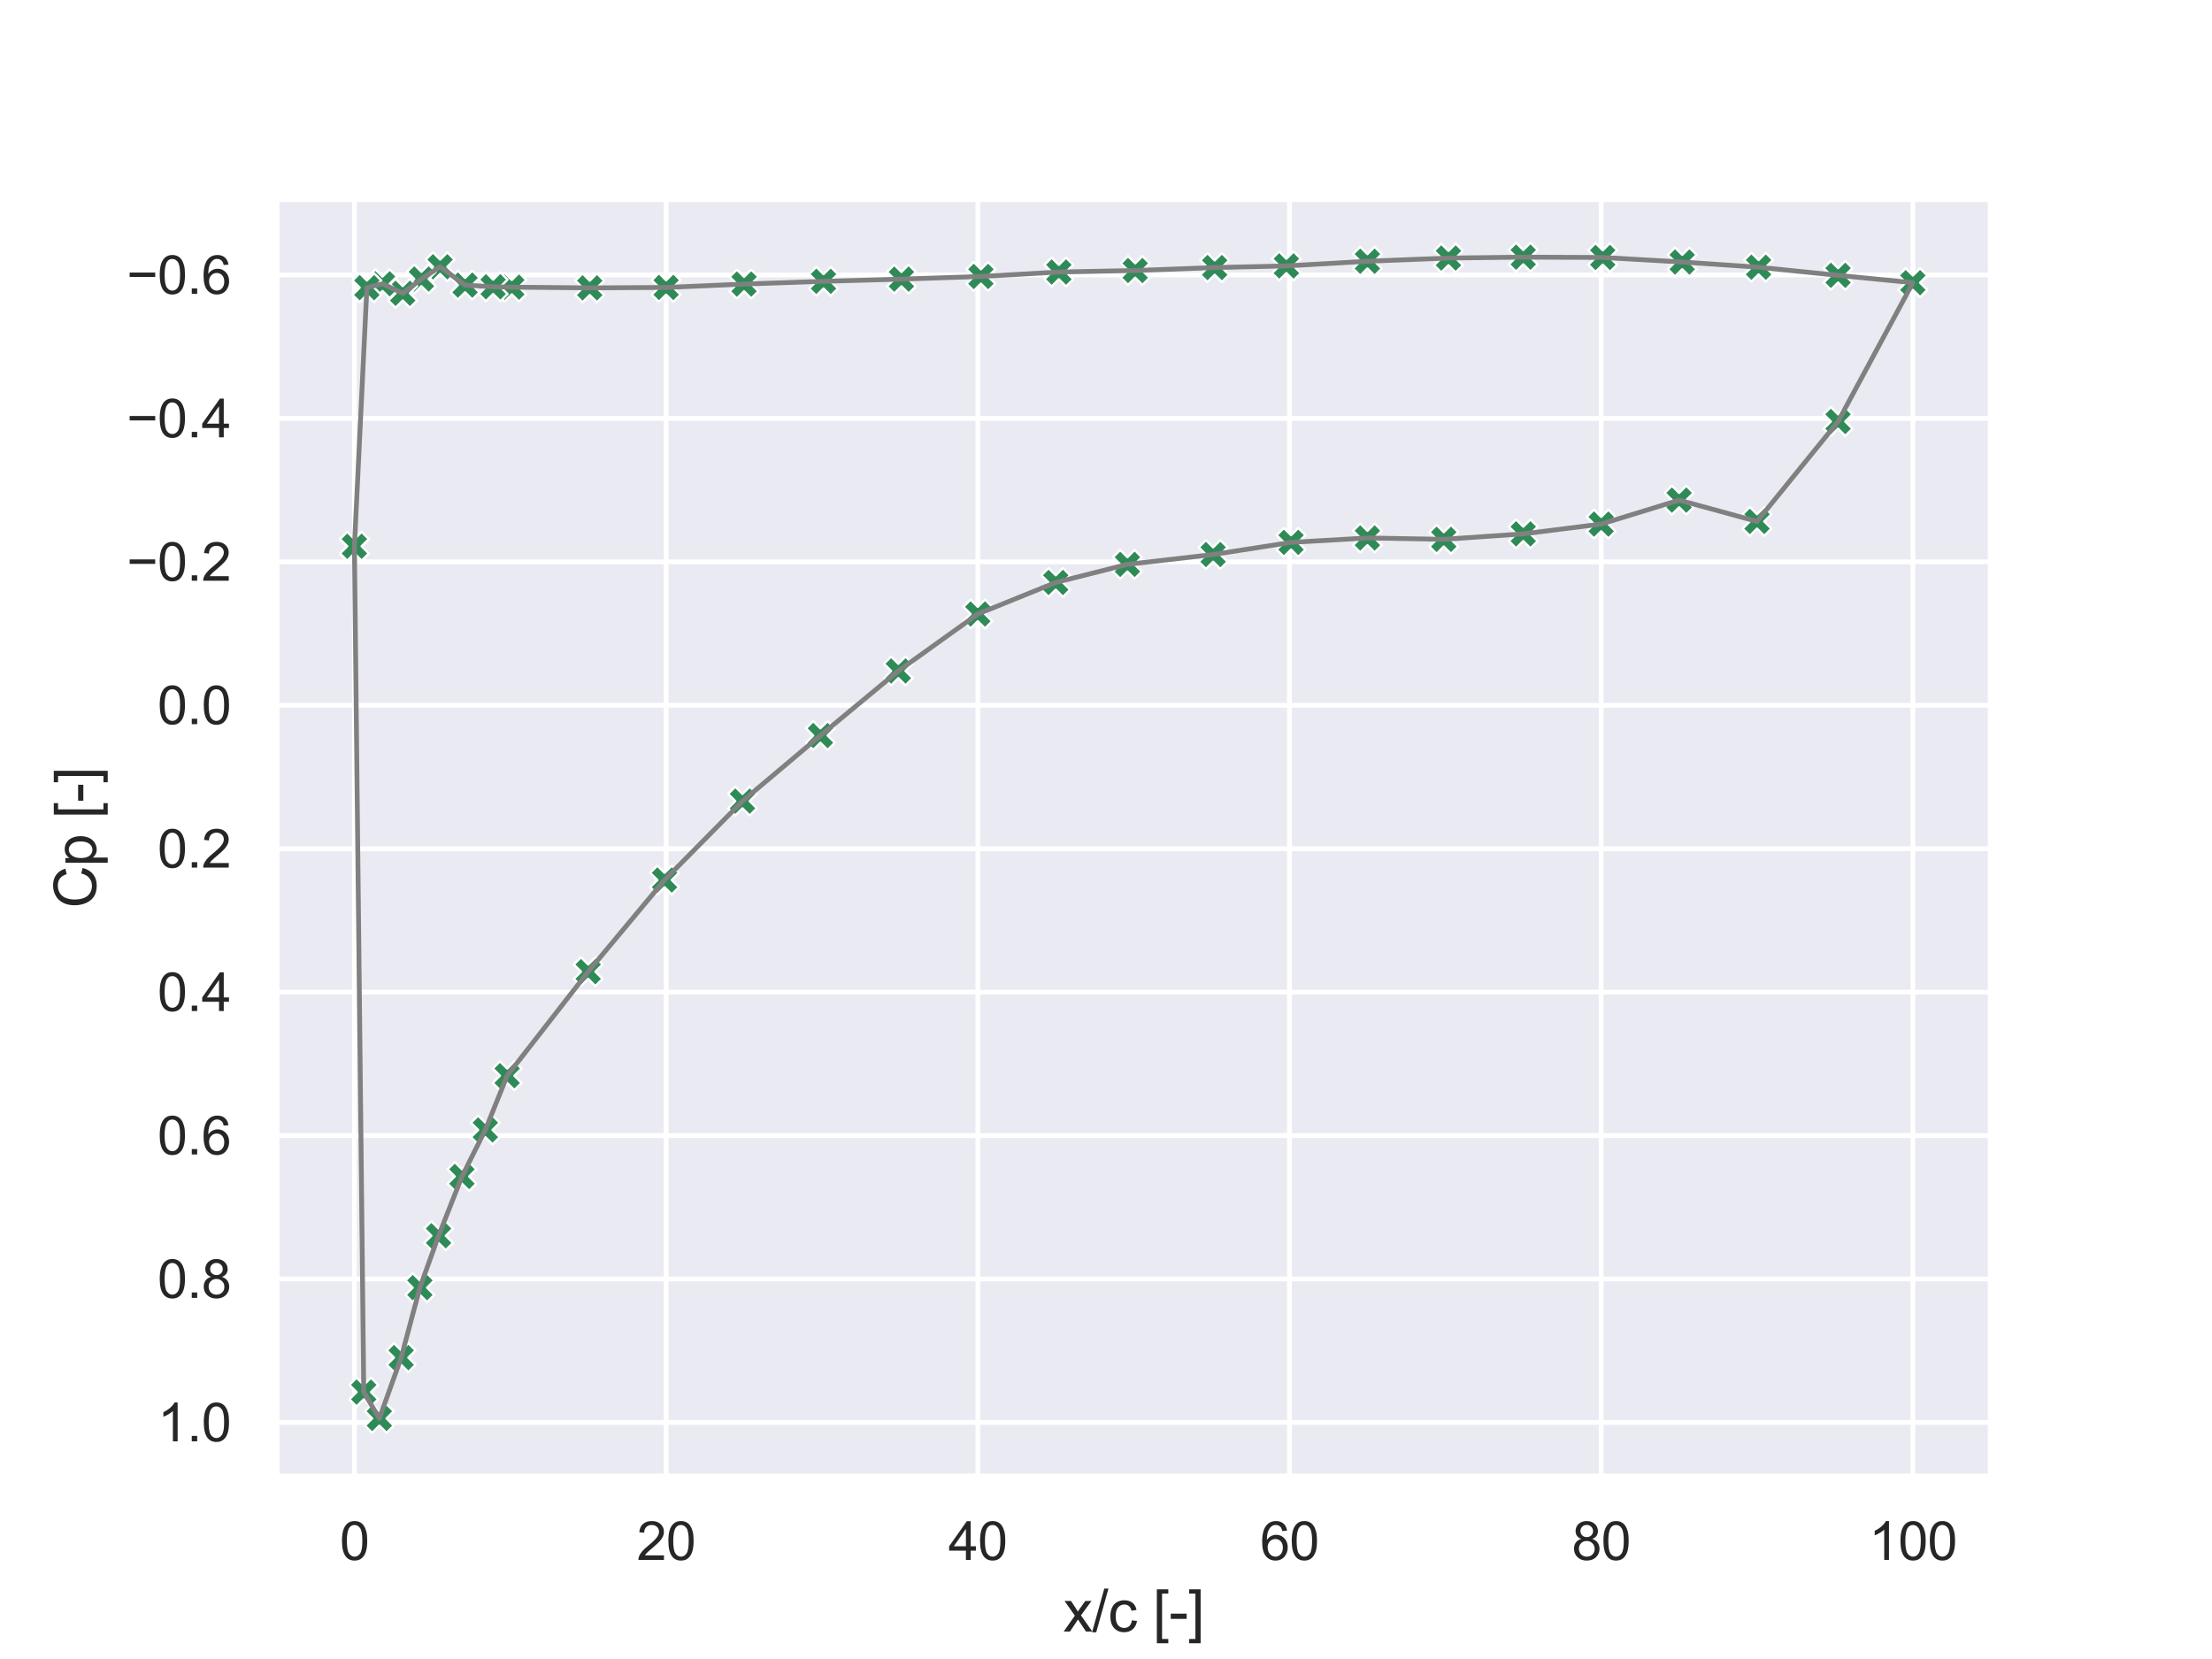 <?xml version="1.0" encoding="utf-8" standalone="no"?>
<!DOCTYPE svg PUBLIC "-//W3C//DTD SVG 1.1//EN"
  "http://www.w3.org/Graphics/SVG/1.1/DTD/svg11.dtd">
<svg xmlns:xlink="http://www.w3.org/1999/xlink" width="460.8pt" height="345.6pt" viewBox="0 0 460.8 345.6" xmlns="http://www.w3.org/2000/svg" version="1.1">
 <defs>
  <style type="text/css">*{stroke-linejoin: round; stroke-linecap: butt}</style>
 </defs>
 <g id="figure_1">
  <g id="patch_1">
   <path d="M 0 345.6 
L 460.8 345.6 
L 460.8 0 
L 0 0 
z
" style="fill: #ffffff"/>
  </g>
  <g id="axes_1">
   <g id="patch_2">
    <path d="M 57.6 307.584 
L 414.72 307.584 
L 414.72 41.472 
L 57.6 41.472 
z
" style="fill: #eaeaf2"/>
   </g>
   <g id="matplotlib.axis_1">
    <g id="xtick_1">
     <g id="line2d_1">
      <path d="M 73.833 307.584 
L 73.833 41.472 
" clip-path="url(#pd934949fe0)" style="fill: none; stroke: #ffffff; stroke-linecap: round"/>
     </g>
     <g id="text_1">
      <!-- 0 -->
      <g style="fill: #262626" transform="translate(70.774 324.958) scale(0.11 -0.11)">
       <defs>
        <path id="ArialMT-30" d="M 266 2259 
Q 266 3072 433 3567 
Q 600 4063 929 4331 
Q 1259 4600 1759 4600 
Q 2128 4600 2406 4451 
Q 2684 4303 2865 4023 
Q 3047 3744 3150 3342 
Q 3253 2941 3253 2259 
Q 3253 1453 3087 958 
Q 2922 463 2592 192 
Q 2263 -78 1759 -78 
Q 1097 -78 719 397 
Q 266 969 266 2259 
z
M 844 2259 
Q 844 1131 1108 757 
Q 1372 384 1759 384 
Q 2147 384 2411 759 
Q 2675 1134 2675 2259 
Q 2675 3391 2411 3762 
Q 2147 4134 1753 4134 
Q 1366 4134 1134 3806 
Q 844 3388 844 2259 
z
" transform="scale(0.016)"/>
       </defs>
       <use xlink:href="#ArialMT-30"/>
      </g>
     </g>
    </g>
    <g id="xtick_2">
     <g id="line2d_2">
      <path d="M 138.764 307.584 
L 138.764 41.472 
" clip-path="url(#pd934949fe0)" style="fill: none; stroke: #ffffff; stroke-linecap: round"/>
     </g>
     <g id="text_2">
      <!-- 20 -->
      <g style="fill: #262626" transform="translate(132.647 324.958) scale(0.11 -0.11)">
       <defs>
        <path id="ArialMT-32" d="M 3222 541 
L 3222 0 
L 194 0 
Q 188 203 259 391 
Q 375 700 629 1000 
Q 884 1300 1366 1694 
Q 2113 2306 2375 2664 
Q 2638 3022 2638 3341 
Q 2638 3675 2398 3904 
Q 2159 4134 1775 4134 
Q 1369 4134 1125 3890 
Q 881 3647 878 3216 
L 300 3275 
Q 359 3922 746 4261 
Q 1134 4600 1788 4600 
Q 2447 4600 2831 4234 
Q 3216 3869 3216 3328 
Q 3216 3053 3103 2787 
Q 2991 2522 2730 2228 
Q 2469 1934 1863 1422 
Q 1356 997 1212 845 
Q 1069 694 975 541 
L 3222 541 
z
" transform="scale(0.016)"/>
       </defs>
       <use xlink:href="#ArialMT-32"/>
       <use xlink:href="#ArialMT-30" x="55.615"/>
      </g>
     </g>
    </g>
    <g id="xtick_3">
     <g id="line2d_3">
      <path d="M 203.695 307.584 
L 203.695 41.472 
" clip-path="url(#pd934949fe0)" style="fill: none; stroke: #ffffff; stroke-linecap: round"/>
     </g>
     <g id="text_3">
      <!-- 40 -->
      <g style="fill: #262626" transform="translate(197.578 324.958) scale(0.11 -0.11)">
       <defs>
        <path id="ArialMT-34" d="M 2069 0 
L 2069 1097 
L 81 1097 
L 81 1613 
L 2172 4581 
L 2631 4581 
L 2631 1613 
L 3250 1613 
L 3250 1097 
L 2631 1097 
L 2631 0 
L 2069 0 
z
M 2069 1613 
L 2069 3678 
L 634 1613 
L 2069 1613 
z
" transform="scale(0.016)"/>
       </defs>
       <use xlink:href="#ArialMT-34"/>
       <use xlink:href="#ArialMT-30" x="55.615"/>
      </g>
     </g>
    </g>
    <g id="xtick_4">
     <g id="line2d_4">
      <path d="M 268.625 307.584 
L 268.625 41.472 
" clip-path="url(#pd934949fe0)" style="fill: none; stroke: #ffffff; stroke-linecap: round"/>
     </g>
     <g id="text_4">
      <!-- 60 -->
      <g style="fill: #262626" transform="translate(262.508 324.958) scale(0.11 -0.11)">
       <defs>
        <path id="ArialMT-36" d="M 3184 3459 
L 2625 3416 
Q 2550 3747 2413 3897 
Q 2184 4138 1850 4138 
Q 1581 4138 1378 3988 
Q 1113 3794 959 3422 
Q 806 3050 800 2363 
Q 1003 2672 1297 2822 
Q 1591 2972 1913 2972 
Q 2475 2972 2870 2558 
Q 3266 2144 3266 1488 
Q 3266 1056 3080 686 
Q 2894 316 2569 119 
Q 2244 -78 1831 -78 
Q 1128 -78 684 439 
Q 241 956 241 2144 
Q 241 3472 731 4075 
Q 1159 4600 1884 4600 
Q 2425 4600 2770 4297 
Q 3116 3994 3184 3459 
z
M 888 1484 
Q 888 1194 1011 928 
Q 1134 663 1356 523 
Q 1578 384 1822 384 
Q 2178 384 2434 671 
Q 2691 959 2691 1453 
Q 2691 1928 2437 2201 
Q 2184 2475 1800 2475 
Q 1419 2475 1153 2201 
Q 888 1928 888 1484 
z
" transform="scale(0.016)"/>
       </defs>
       <use xlink:href="#ArialMT-36"/>
       <use xlink:href="#ArialMT-30" x="55.615"/>
      </g>
     </g>
    </g>
    <g id="xtick_5">
     <g id="line2d_5">
      <path d="M 333.556 307.584 
L 333.556 41.472 
" clip-path="url(#pd934949fe0)" style="fill: none; stroke: #ffffff; stroke-linecap: round"/>
     </g>
     <g id="text_5">
      <!-- 80 -->
      <g style="fill: #262626" transform="translate(327.439 324.958) scale(0.11 -0.11)">
       <defs>
        <path id="ArialMT-38" d="M 1131 2484 
Q 781 2613 612 2850 
Q 444 3088 444 3419 
Q 444 3919 803 4259 
Q 1163 4600 1759 4600 
Q 2359 4600 2725 4251 
Q 3091 3903 3091 3403 
Q 3091 3084 2923 2848 
Q 2756 2613 2416 2484 
Q 2838 2347 3058 2040 
Q 3278 1734 3278 1309 
Q 3278 722 2862 322 
Q 2447 -78 1769 -78 
Q 1091 -78 675 323 
Q 259 725 259 1325 
Q 259 1772 486 2073 
Q 713 2375 1131 2484 
z
M 1019 3438 
Q 1019 3113 1228 2906 
Q 1438 2700 1772 2700 
Q 2097 2700 2305 2904 
Q 2513 3109 2513 3406 
Q 2513 3716 2298 3927 
Q 2084 4138 1766 4138 
Q 1444 4138 1231 3931 
Q 1019 3725 1019 3438 
z
M 838 1322 
Q 838 1081 952 856 
Q 1066 631 1291 507 
Q 1516 384 1775 384 
Q 2178 384 2440 643 
Q 2703 903 2703 1303 
Q 2703 1709 2433 1975 
Q 2163 2241 1756 2241 
Q 1359 2241 1098 1978 
Q 838 1716 838 1322 
z
" transform="scale(0.016)"/>
       </defs>
       <use xlink:href="#ArialMT-38"/>
       <use xlink:href="#ArialMT-30" x="55.615"/>
      </g>
     </g>
    </g>
    <g id="xtick_6">
     <g id="line2d_6">
      <path d="M 398.487 307.584 
L 398.487 41.472 
" clip-path="url(#pd934949fe0)" style="fill: none; stroke: #ffffff; stroke-linecap: round"/>
     </g>
     <g id="text_6">
      <!-- 100 -->
      <g style="fill: #262626" transform="translate(389.312 324.958) scale(0.11 -0.11)">
       <defs>
        <path id="ArialMT-31" d="M 2384 0 
L 1822 0 
L 1822 3584 
Q 1619 3391 1289 3197 
Q 959 3003 697 2906 
L 697 3450 
Q 1169 3672 1522 3987 
Q 1875 4303 2022 4600 
L 2384 4600 
L 2384 0 
z
" transform="scale(0.016)"/>
       </defs>
       <use xlink:href="#ArialMT-31"/>
       <use xlink:href="#ArialMT-30" x="55.615"/>
       <use xlink:href="#ArialMT-30" x="111.23"/>
      </g>
     </g>
    </g>
    <g id="text_7">
     <!-- x/c [-] -->
     <g style="fill: #262626" transform="translate(221.495 339.879) scale(0.12 -0.12)">
      <defs>
       <path id="ArialMT-78" d="M 47 0 
L 1259 1725 
L 138 3319 
L 841 3319 
L 1350 2541 
Q 1494 2319 1581 2169 
Q 1719 2375 1834 2534 
L 2394 3319 
L 3066 3319 
L 1919 1756 
L 3153 0 
L 2463 0 
L 1781 1031 
L 1600 1309 
L 728 0 
L 47 0 
z
" transform="scale(0.016)"/>
       <path id="ArialMT-2f" d="M 0 -78 
L 1328 4659 
L 1778 4659 
L 453 -78 
L 0 -78 
z
" transform="scale(0.016)"/>
       <path id="ArialMT-63" d="M 2588 1216 
L 3141 1144 
Q 3050 572 2676 248 
Q 2303 -75 1759 -75 
Q 1078 -75 664 370 
Q 250 816 250 1647 
Q 250 2184 428 2587 
Q 606 2991 970 3192 
Q 1334 3394 1763 3394 
Q 2303 3394 2647 3120 
Q 2991 2847 3088 2344 
L 2541 2259 
Q 2463 2594 2264 2762 
Q 2066 2931 1784 2931 
Q 1359 2931 1093 2626 
Q 828 2322 828 1663 
Q 828 994 1084 691 
Q 1341 388 1753 388 
Q 2084 388 2306 591 
Q 2528 794 2588 1216 
z
" transform="scale(0.016)"/>
       <path id="ArialMT-20" transform="scale(0.016)"/>
       <path id="ArialMT-5b" d="M 434 -1272 
L 434 4581 
L 1675 4581 
L 1675 4116 
L 997 4116 
L 997 -806 
L 1675 -806 
L 1675 -1272 
L 434 -1272 
z
" transform="scale(0.016)"/>
       <path id="ArialMT-2d" d="M 203 1375 
L 203 1941 
L 1931 1941 
L 1931 1375 
L 203 1375 
z
" transform="scale(0.016)"/>
       <path id="ArialMT-5d" d="M 1363 -1272 
L 122 -1272 
L 122 -806 
L 800 -806 
L 800 4116 
L 122 4116 
L 122 4581 
L 1363 4581 
L 1363 -1272 
z
" transform="scale(0.016)"/>
      </defs>
      <use xlink:href="#ArialMT-78"/>
      <use xlink:href="#ArialMT-2f" x="50"/>
      <use xlink:href="#ArialMT-63" x="77.783"/>
      <use xlink:href="#ArialMT-20" x="127.783"/>
      <use xlink:href="#ArialMT-5b" x="155.566"/>
      <use xlink:href="#ArialMT-2d" x="183.35"/>
      <use xlink:href="#ArialMT-5d" x="216.65"/>
     </g>
    </g>
   </g>
   <g id="matplotlib.axis_2">
    <g id="ytick_1">
     <g id="line2d_7">
      <path d="M 57.6 57.281 
L 414.72 57.281 
" clip-path="url(#pd934949fe0)" style="fill: none; stroke: #ffffff; stroke-linecap: round"/>
     </g>
     <g id="text_8">
      <!-- −0.6 -->
      <g style="fill: #262626" transform="translate(26.385 61.217) scale(0.11 -0.11)">
       <defs>
        <path id="ArialMT-2212" d="M 3381 1997 
L 356 1997 
L 356 2522 
L 3381 2522 
L 3381 1997 
z
" transform="scale(0.016)"/>
        <path id="ArialMT-2e" d="M 581 0 
L 581 641 
L 1222 641 
L 1222 0 
L 581 0 
z
" transform="scale(0.016)"/>
       </defs>
       <use xlink:href="#ArialMT-2212"/>
       <use xlink:href="#ArialMT-30" x="58.398"/>
       <use xlink:href="#ArialMT-2e" x="114.014"/>
       <use xlink:href="#ArialMT-36" x="141.797"/>
      </g>
     </g>
    </g>
    <g id="ytick_2">
     <g id="line2d_8">
      <path d="M 57.6 87.16 
L 414.72 87.16 
" clip-path="url(#pd934949fe0)" style="fill: none; stroke: #ffffff; stroke-linecap: round"/>
     </g>
     <g id="text_9">
      <!-- −0.4 -->
      <g style="fill: #262626" transform="translate(26.385 91.097) scale(0.11 -0.11)">
       <use xlink:href="#ArialMT-2212"/>
       <use xlink:href="#ArialMT-30" x="58.398"/>
       <use xlink:href="#ArialMT-2e" x="114.014"/>
       <use xlink:href="#ArialMT-34" x="141.797"/>
      </g>
     </g>
    </g>
    <g id="ytick_3">
     <g id="line2d_9">
      <path d="M 57.6 117.039 
L 414.72 117.039 
" clip-path="url(#pd934949fe0)" style="fill: none; stroke: #ffffff; stroke-linecap: round"/>
     </g>
     <g id="text_10">
      <!-- −0.2 -->
      <g style="fill: #262626" transform="translate(26.385 120.976) scale(0.11 -0.11)">
       <use xlink:href="#ArialMT-2212"/>
       <use xlink:href="#ArialMT-30" x="58.398"/>
       <use xlink:href="#ArialMT-2e" x="114.014"/>
       <use xlink:href="#ArialMT-32" x="141.797"/>
      </g>
     </g>
    </g>
    <g id="ytick_4">
     <g id="line2d_10">
      <path d="M 57.6 146.919 
L 414.72 146.919 
" clip-path="url(#pd934949fe0)" style="fill: none; stroke: #ffffff; stroke-linecap: round"/>
     </g>
     <g id="text_11">
      <!-- 0.0 -->
      <g style="fill: #262626" transform="translate(32.81 150.855) scale(0.11 -0.11)">
       <use xlink:href="#ArialMT-30"/>
       <use xlink:href="#ArialMT-2e" x="55.615"/>
       <use xlink:href="#ArialMT-30" x="83.398"/>
      </g>
     </g>
    </g>
    <g id="ytick_5">
     <g id="line2d_11">
      <path d="M 57.6 176.798 
L 414.72 176.798 
" clip-path="url(#pd934949fe0)" style="fill: none; stroke: #ffffff; stroke-linecap: round"/>
     </g>
     <g id="text_12">
      <!-- 0.2 -->
      <g style="fill: #262626" transform="translate(32.81 180.735) scale(0.11 -0.11)">
       <use xlink:href="#ArialMT-30"/>
       <use xlink:href="#ArialMT-2e" x="55.615"/>
       <use xlink:href="#ArialMT-32" x="83.398"/>
      </g>
     </g>
    </g>
    <g id="ytick_6">
     <g id="line2d_12">
      <path d="M 57.6 206.677 
L 414.72 206.677 
" clip-path="url(#pd934949fe0)" style="fill: none; stroke: #ffffff; stroke-linecap: round"/>
     </g>
     <g id="text_13">
      <!-- 0.4 -->
      <g style="fill: #262626" transform="translate(32.81 210.614) scale(0.11 -0.11)">
       <use xlink:href="#ArialMT-30"/>
       <use xlink:href="#ArialMT-2e" x="55.615"/>
       <use xlink:href="#ArialMT-34" x="83.398"/>
      </g>
     </g>
    </g>
    <g id="ytick_7">
     <g id="line2d_13">
      <path d="M 57.6 236.557 
L 414.72 236.557 
" clip-path="url(#pd934949fe0)" style="fill: none; stroke: #ffffff; stroke-linecap: round"/>
     </g>
     <g id="text_14">
      <!-- 0.6 -->
      <g style="fill: #262626" transform="translate(32.81 240.494) scale(0.11 -0.11)">
       <use xlink:href="#ArialMT-30"/>
       <use xlink:href="#ArialMT-2e" x="55.615"/>
       <use xlink:href="#ArialMT-36" x="83.398"/>
      </g>
     </g>
    </g>
    <g id="ytick_8">
     <g id="line2d_14">
      <path d="M 57.6 266.436 
L 414.72 266.436 
" clip-path="url(#pd934949fe0)" style="fill: none; stroke: #ffffff; stroke-linecap: round"/>
     </g>
     <g id="text_15">
      <!-- 0.8 -->
      <g style="fill: #262626" transform="translate(32.81 270.373) scale(0.11 -0.11)">
       <use xlink:href="#ArialMT-30"/>
       <use xlink:href="#ArialMT-2e" x="55.615"/>
       <use xlink:href="#ArialMT-38" x="83.398"/>
      </g>
     </g>
    </g>
    <g id="ytick_9">
     <g id="line2d_15">
      <path d="M 57.6 296.316 
L 414.72 296.316 
" clip-path="url(#pd934949fe0)" style="fill: none; stroke: #ffffff; stroke-linecap: round"/>
     </g>
     <g id="text_16">
      <!-- 1.0 -->
      <g style="fill: #262626" transform="translate(32.81 300.252) scale(0.11 -0.11)">
       <use xlink:href="#ArialMT-31"/>
       <use xlink:href="#ArialMT-2e" x="55.615"/>
       <use xlink:href="#ArialMT-30" x="83.398"/>
      </g>
     </g>
    </g>
    <g id="text_17">
     <!-- Cp [-] -->
     <g style="fill: #262626" transform="translate(20 189.196) rotate(-90) scale(0.12 -0.12)">
      <defs>
       <path id="ArialMT-43" d="M 3763 1606 
L 4369 1453 
Q 4178 706 3683 314 
Q 3188 -78 2472 -78 
Q 1731 -78 1267 223 
Q 803 525 561 1097 
Q 319 1669 319 2325 
Q 319 3041 592 3573 
Q 866 4106 1370 4382 
Q 1875 4659 2481 4659 
Q 3169 4659 3637 4309 
Q 4106 3959 4291 3325 
L 3694 3184 
Q 3534 3684 3231 3912 
Q 2928 4141 2469 4141 
Q 1941 4141 1586 3887 
Q 1231 3634 1087 3207 
Q 944 2781 944 2328 
Q 944 1744 1114 1308 
Q 1284 872 1643 656 
Q 2003 441 2422 441 
Q 2931 441 3284 734 
Q 3638 1028 3763 1606 
z
" transform="scale(0.016)"/>
       <path id="ArialMT-70" d="M 422 -1272 
L 422 3319 
L 934 3319 
L 934 2888 
Q 1116 3141 1344 3267 
Q 1572 3394 1897 3394 
Q 2322 3394 2647 3175 
Q 2972 2956 3137 2557 
Q 3303 2159 3303 1684 
Q 3303 1175 3120 767 
Q 2938 359 2589 142 
Q 2241 -75 1856 -75 
Q 1575 -75 1351 44 
Q 1128 163 984 344 
L 984 -1272 
L 422 -1272 
z
M 931 1641 
Q 931 1000 1190 694 
Q 1450 388 1819 388 
Q 2194 388 2461 705 
Q 2728 1022 2728 1688 
Q 2728 2322 2467 2637 
Q 2206 2953 1844 2953 
Q 1484 2953 1207 2617 
Q 931 2281 931 1641 
z
" transform="scale(0.016)"/>
      </defs>
      <use xlink:href="#ArialMT-43"/>
      <use xlink:href="#ArialMT-70" x="72.217"/>
      <use xlink:href="#ArialMT-20" x="127.832"/>
      <use xlink:href="#ArialMT-5b" x="155.615"/>
      <use xlink:href="#ArialMT-2d" x="183.398"/>
      <use xlink:href="#ArialMT-5d" x="216.699"/>
     </g>
    </g>
   </g>
   <g id="PathCollection_1">
    <defs>
     <path id="m7d89c95254" d="M -1.5 3 
L 0 1.5 
L 1.5 3 
L 3 1.5 
L 1.5 0 
L 3 -1.5 
L 1.5 -3 
L 0 -1.5 
L -1.5 -3 
L -3 -1.5 
L -1.5 0 
L -3 1.5 
z
" style="stroke: #ffffff; stroke-width: 0.48"/>
    </defs>
    <g clip-path="url(#pd934949fe0)">
     <use xlink:href="#m7d89c95254" x="398.487" y="58.891" style="fill: #2e8b57; stroke: #ffffff; stroke-width: 0.48"/>
     <use xlink:href="#m7d89c95254" x="382.904" y="57.357" style="fill: #2e8b57; stroke: #ffffff; stroke-width: 0.48"/>
     <use xlink:href="#m7d89c95254" x="366.346" y="55.666" style="fill: #2e8b57; stroke: #ffffff; stroke-width: 0.48"/>
     <use xlink:href="#m7d89c95254" x="350.438" y="54.582" style="fill: #2e8b57; stroke: #ffffff; stroke-width: 0.48"/>
     <use xlink:href="#m7d89c95254" x="333.881" y="53.635" style="fill: #2e8b57; stroke: #ffffff; stroke-width: 0.48"/>
     <use xlink:href="#m7d89c95254" x="317.324" y="53.568" style="fill: #2e8b57; stroke: #ffffff; stroke-width: 0.48"/>
     <use xlink:href="#m7d89c95254" x="301.74" y="53.756" style="fill: #2e8b57; stroke: #ffffff; stroke-width: 0.48"/>
     <use xlink:href="#m7d89c95254" x="284.858" y="54.427" style="fill: #2e8b57; stroke: #ffffff; stroke-width: 0.48"/>
     <use xlink:href="#m7d89c95254" x="267.976" y="55.397" style="fill: #2e8b57; stroke: #ffffff; stroke-width: 0.48"/>
     <use xlink:href="#m7d89c95254" x="253.042" y="55.737" style="fill: #2e8b57; stroke: #ffffff; stroke-width: 0.48"/>
     <use xlink:href="#m7d89c95254" x="236.485" y="56.351" style="fill: #2e8b57; stroke: #ffffff; stroke-width: 0.48"/>
     <use xlink:href="#m7d89c95254" x="220.577" y="56.669" style="fill: #2e8b57; stroke: #ffffff; stroke-width: 0.48"/>
     <use xlink:href="#m7d89c95254" x="204.344" y="57.594" style="fill: #2e8b57; stroke: #ffffff; stroke-width: 0.48"/>
     <use xlink:href="#m7d89c95254" x="187.786" y="58.147" style="fill: #2e8b57; stroke: #ffffff; stroke-width: 0.48"/>
     <use xlink:href="#m7d89c95254" x="171.554" y="58.604" style="fill: #2e8b57; stroke: #ffffff; stroke-width: 0.48"/>
     <use xlink:href="#m7d89c95254" x="154.996" y="59.176" style="fill: #2e8b57; stroke: #ffffff; stroke-width: 0.48"/>
     <use xlink:href="#m7d89c95254" x="138.764" y="59.88" style="fill: #2e8b57; stroke: #ffffff; stroke-width: 0.48"/>
     <use xlink:href="#m7d89c95254" x="122.856" y="59.97" style="fill: #2e8b57; stroke: #ffffff; stroke-width: 0.48"/>
     <use xlink:href="#m7d89c95254" x="106.623" y="59.822" style="fill: #2e8b57; stroke: #ffffff; stroke-width: 0.48"/>
     <use xlink:href="#m7d89c95254" x="102.727" y="59.747" style="fill: #2e8b57; stroke: #ffffff; stroke-width: 0.48"/>
     <use xlink:href="#m7d89c95254" x="96.883" y="59.391" style="fill: #2e8b57; stroke: #ffffff; stroke-width: 0.48"/>
     <use xlink:href="#m7d89c95254" x="91.689" y="55.571" style="fill: #2e8b57; stroke: #ffffff; stroke-width: 0.48"/>
     <use xlink:href="#m7d89c95254" x="87.793" y="58.12" style="fill: #2e8b57; stroke: #ffffff; stroke-width: 0.48"/>
     <use xlink:href="#m7d89c95254" x="83.897" y="61.099" style="fill: #2e8b57; stroke: #ffffff; stroke-width: 0.48"/>
     <use xlink:href="#m7d89c95254" x="79.677" y="59.117" style="fill: #2e8b57; stroke: #ffffff; stroke-width: 0.48"/>
     <use xlink:href="#m7d89c95254" x="76.43" y="59.928" style="fill: #2e8b57; stroke: #ffffff; stroke-width: 0.48"/>
     <use xlink:href="#m7d89c95254" x="73.833" y="113.832" style="fill: #2e8b57; stroke: #ffffff; stroke-width: 0.48"/>
     <use xlink:href="#m7d89c95254" x="73.833" y="113.793" style="fill: #2e8b57; stroke: #ffffff; stroke-width: 0.48"/>
     <use xlink:href="#m7d89c95254" x="75.781" y="290.002" style="fill: #2e8b57; stroke: #ffffff; stroke-width: 0.48"/>
     <use xlink:href="#m7d89c95254" x="79.027" y="295.488" style="fill: #2e8b57; stroke: #ffffff; stroke-width: 0.48"/>
     <use xlink:href="#m7d89c95254" x="83.572" y="282.813" style="fill: #2e8b57; stroke: #ffffff; stroke-width: 0.48"/>
     <use xlink:href="#m7d89c95254" x="87.468" y="268.242" style="fill: #2e8b57; stroke: #ffffff; stroke-width: 0.48"/>
     <use xlink:href="#m7d89c95254" x="91.364" y="257.429" style="fill: #2e8b57; stroke: #ffffff; stroke-width: 0.48"/>
     <use xlink:href="#m7d89c95254" x="96.234" y="245.081" style="fill: #2e8b57; stroke: #ffffff; stroke-width: 0.48"/>
     <use xlink:href="#m7d89c95254" x="101.104" y="235.387" style="fill: #2e8b57; stroke: #ffffff; stroke-width: 0.48"/>
     <use xlink:href="#m7d89c95254" x="105.649" y="224.093" style="fill: #2e8b57; stroke: #ffffff; stroke-width: 0.48"/>
     <use xlink:href="#m7d89c95254" x="122.531" y="202.415" style="fill: #2e8b57; stroke: #ffffff; stroke-width: 0.48"/>
     <use xlink:href="#m7d89c95254" x="138.439" y="183.324" style="fill: #2e8b57; stroke: #ffffff; stroke-width: 0.48"/>
     <use xlink:href="#m7d89c95254" x="154.672" y="166.887" style="fill: #2e8b57; stroke: #ffffff; stroke-width: 0.48"/>
     <use xlink:href="#m7d89c95254" x="170.904" y="153.223" style="fill: #2e8b57; stroke: #ffffff; stroke-width: 0.48"/>
     <use xlink:href="#m7d89c95254" x="187.137" y="139.773" style="fill: #2e8b57; stroke: #ffffff; stroke-width: 0.48"/>
     <use xlink:href="#m7d89c95254" x="203.695" y="127.909" style="fill: #2e8b57; stroke: #ffffff; stroke-width: 0.48"/>
     <use xlink:href="#m7d89c95254" x="219.927" y="121.339" style="fill: #2e8b57; stroke: #ffffff; stroke-width: 0.48"/>
     <use xlink:href="#m7d89c95254" x="234.861" y="117.567" style="fill: #2e8b57; stroke: #ffffff; stroke-width: 0.48"/>
     <use xlink:href="#m7d89c95254" x="252.717" y="115.518" style="fill: #2e8b57; stroke: #ffffff; stroke-width: 0.48"/>
     <use xlink:href="#m7d89c95254" x="268.95" y="112.988" style="fill: #2e8b57; stroke: #ffffff; stroke-width: 0.48"/>
     <use xlink:href="#m7d89c95254" x="284.858" y="112.069" style="fill: #2e8b57; stroke: #ffffff; stroke-width: 0.48"/>
     <use xlink:href="#m7d89c95254" x="300.766" y="112.353" style="fill: #2e8b57; stroke: #ffffff; stroke-width: 0.48"/>
     <use xlink:href="#m7d89c95254" x="317.324" y="111.214" style="fill: #2e8b57; stroke: #ffffff; stroke-width: 0.48"/>
     <use xlink:href="#m7d89c95254" x="333.556" y="109.175" style="fill: #2e8b57; stroke: #ffffff; stroke-width: 0.48"/>
     <use xlink:href="#m7d89c95254" x="349.789" y="104.184" style="fill: #2e8b57; stroke: #ffffff; stroke-width: 0.48"/>
     <use xlink:href="#m7d89c95254" x="366.022" y="108.622" style="fill: #2e8b57; stroke: #ffffff; stroke-width: 0.48"/>
     <use xlink:href="#m7d89c95254" x="382.904" y="87.804" style="fill: #2e8b57; stroke: #ffffff; stroke-width: 0.48"/>
     <use xlink:href="#m7d89c95254" x="398.487" y="58.891" style="fill: #2e8b57; stroke: #ffffff; stroke-width: 0.48"/>
    </g>
   </g>
   <g id="line2d_16">
    <path d="M 398.487 58.891 
L 382.904 57.357 
L 366.346 55.666 
L 350.438 54.582 
L 333.881 53.635 
L 317.324 53.568 
L 301.74 53.756 
L 284.858 54.427 
L 267.976 55.397 
L 253.042 55.737 
L 236.485 56.351 
L 220.577 56.669 
L 204.344 57.594 
L 187.786 58.147 
L 171.554 58.604 
L 154.996 59.176 
L 138.764 59.88 
L 122.856 59.97 
L 106.623 59.822 
L 102.727 59.747 
L 96.883 59.391 
L 91.689 55.571 
L 87.793 58.12 
L 83.897 61.099 
L 79.677 59.117 
L 76.43 59.928 
L 73.833 113.832 
L 73.833 113.793 
L 75.781 290.002 
L 79.027 295.488 
L 83.572 282.813 
L 87.468 268.242 
L 91.364 257.429 
L 96.234 245.081 
L 101.104 235.387 
L 105.649 224.093 
L 122.531 202.415 
L 138.439 183.324 
L 154.672 166.887 
L 170.904 153.223 
L 187.137 139.773 
L 203.695 127.909 
L 219.927 121.339 
L 234.861 117.567 
L 252.717 115.518 
L 268.95 112.988 
L 284.858 112.069 
L 300.766 112.353 
L 317.324 111.214 
L 333.556 109.175 
L 349.789 104.184 
L 366.022 108.622 
L 382.904 87.804 
L 398.487 58.891 
" clip-path="url(#pd934949fe0)" style="fill: none; stroke: #808080; stroke-linecap: round"/>
   </g>
   <g id="patch_3">
    <path d="M 57.6 307.584 
L 57.6 41.472 
" style="fill: none; stroke: #ffffff; stroke-width: 1.25; stroke-linejoin: miter; stroke-linecap: square"/>
   </g>
   <g id="patch_4">
    <path d="M 414.72 307.584 
L 414.72 41.472 
" style="fill: none; stroke: #ffffff; stroke-width: 1.25; stroke-linejoin: miter; stroke-linecap: square"/>
   </g>
   <g id="patch_5">
    <path d="M 57.6 307.584 
L 414.72 307.584 
" style="fill: none; stroke: #ffffff; stroke-width: 1.25; stroke-linejoin: miter; stroke-linecap: square"/>
   </g>
   <g id="patch_6">
    <path d="M 57.6 41.472 
L 414.72 41.472 
" style="fill: none; stroke: #ffffff; stroke-width: 1.25; stroke-linejoin: miter; stroke-linecap: square"/>
   </g>
  </g>
 </g>
 <defs>
  <clipPath id="pd934949fe0">
   <rect x="57.6" y="41.472" width="357.12" height="266.112"/>
  </clipPath>
 </defs>
</svg>
